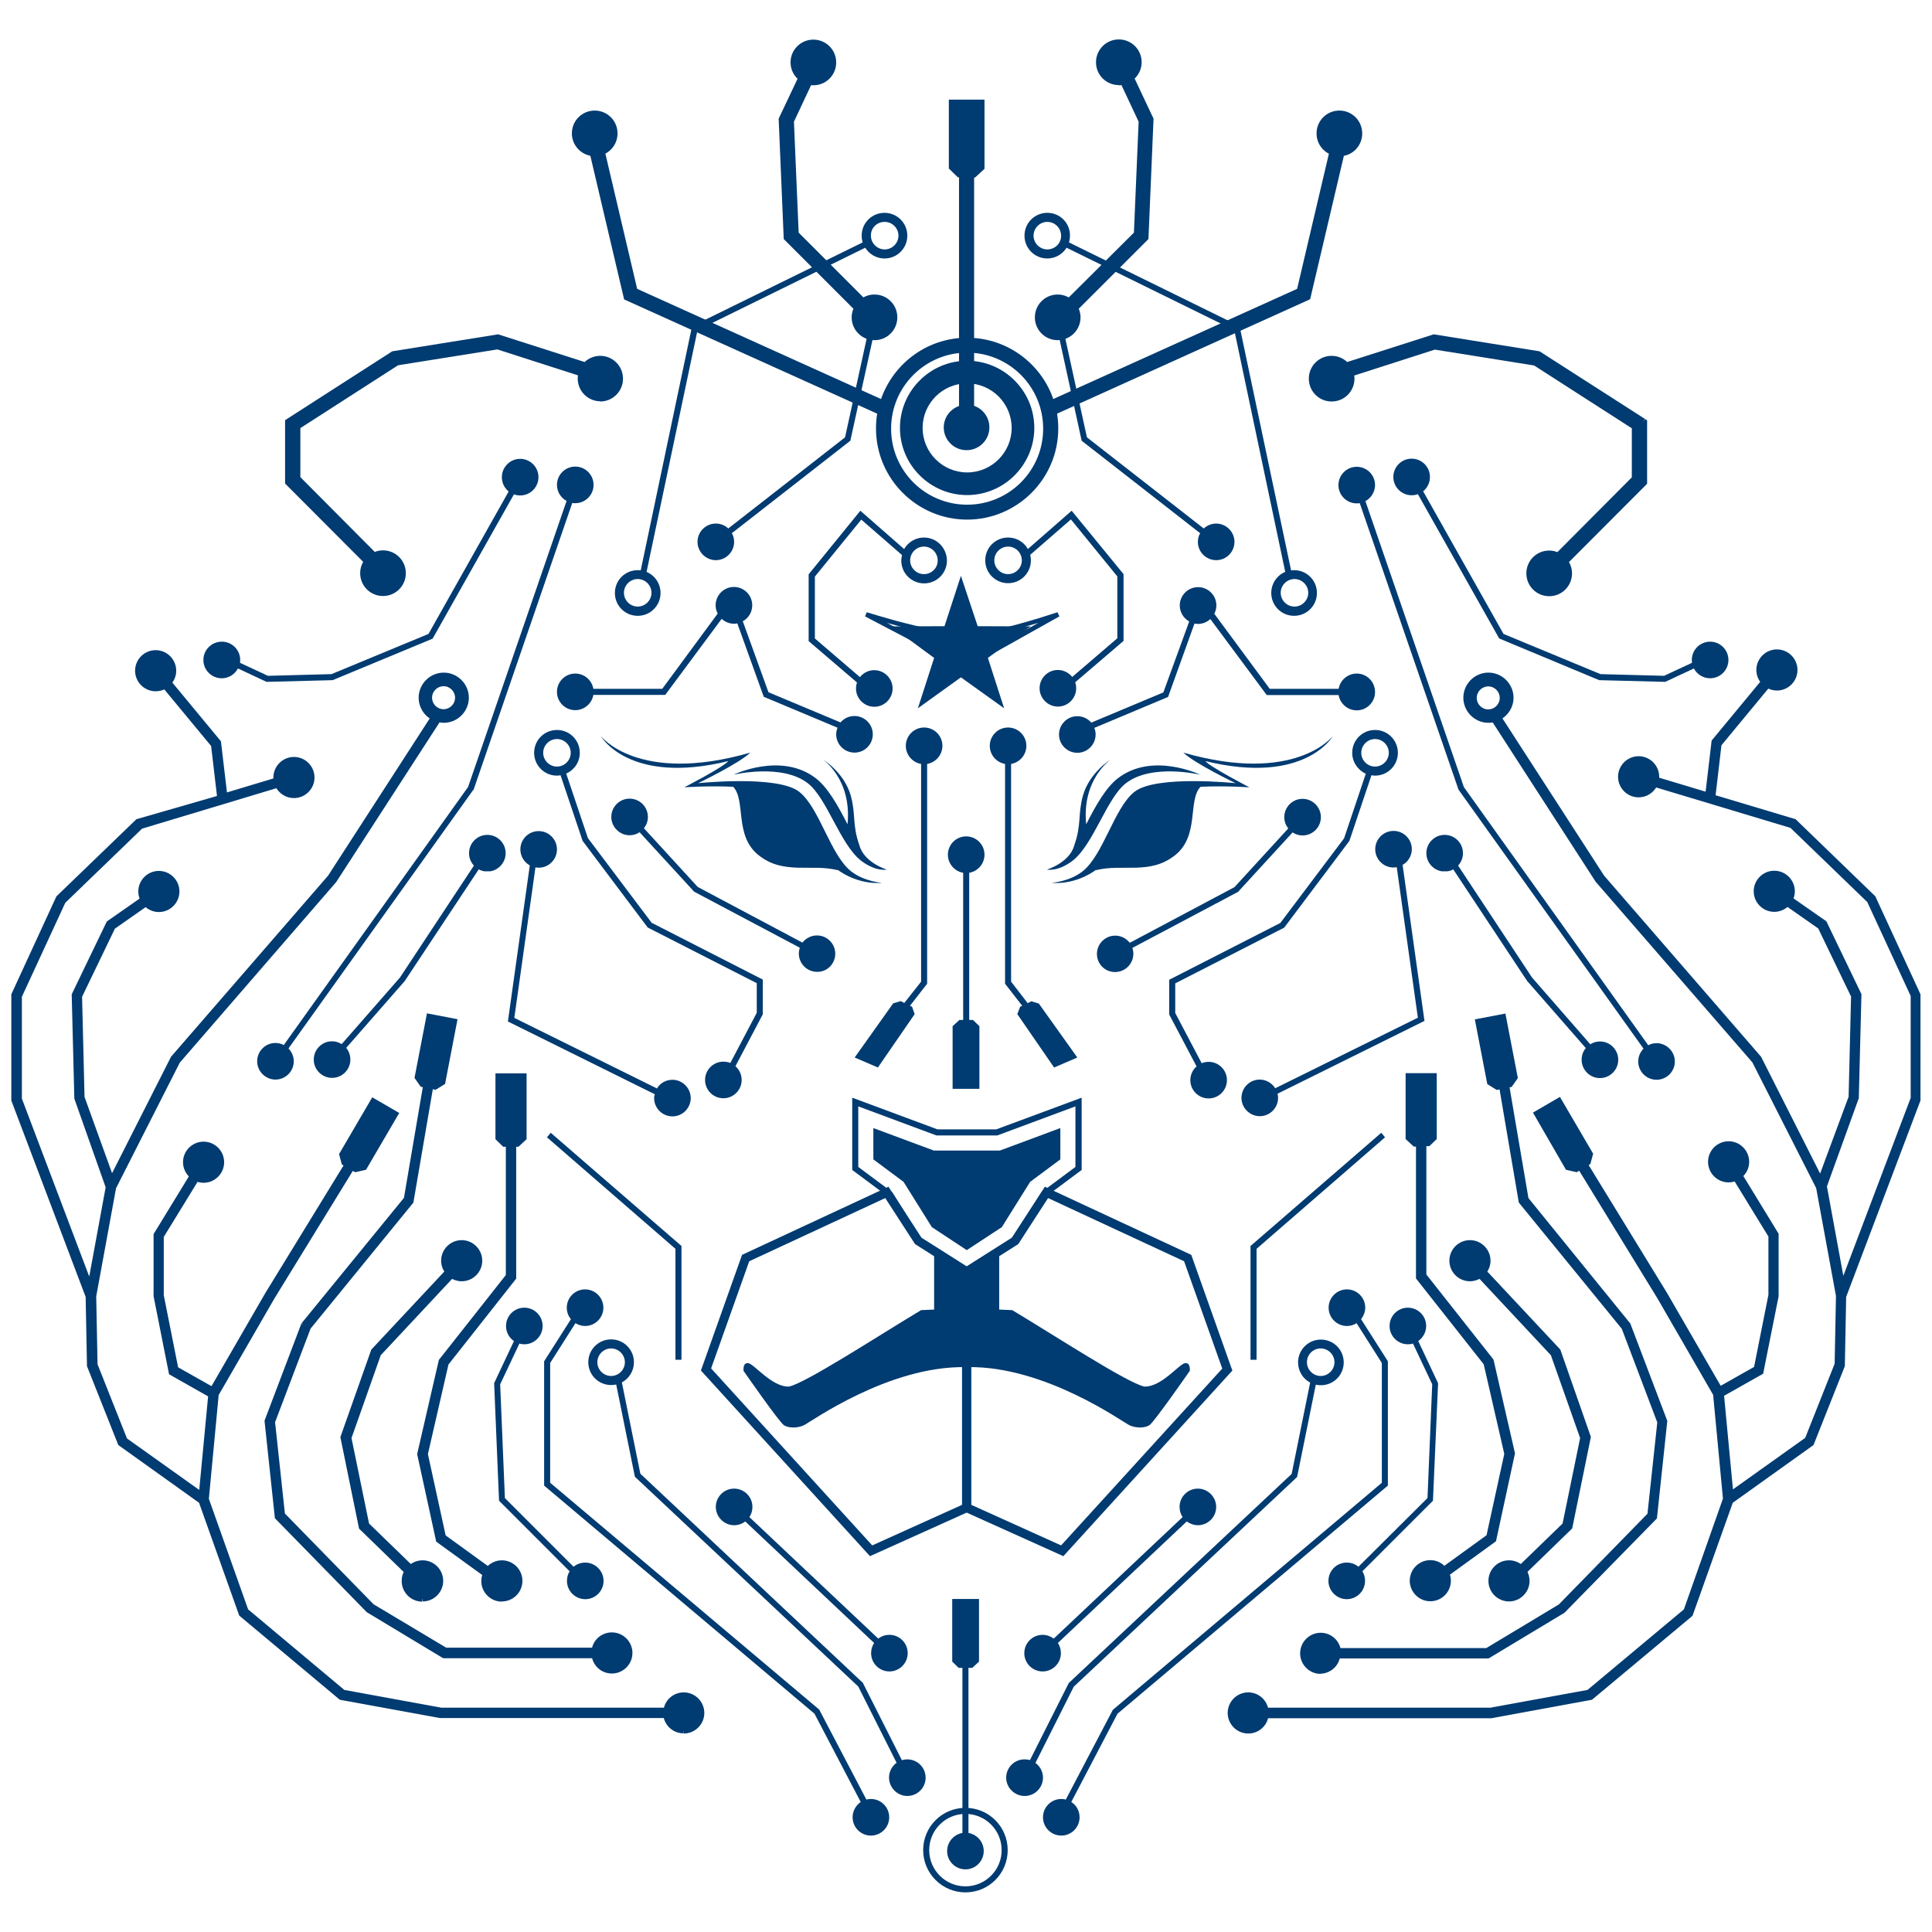 <?xml version="1.0" encoding="utf-8"?>
<!-- Generator: Adobe Illustrator 23.1.0, SVG Export Plug-In . SVG Version: 6.00 Build 0)  -->
<svg version="1.1" id="Layer_1" xmlns="http://www.w3.org/2000/svg" xmlns:xlink="http://www.w3.org/1999/xlink" x="0px" y="0px"
	 viewBox="0 0 1024 1024" style="enable-background:new 0 0 1024 1024;" xml:space="preserve">
<style type="text/css">
	.st0{fill:#003B71;}
</style>
<g id="XMLID_2202_">
</g>
<g id="XMLID_2203_">
	<polygon id="XMLID_2546_" class="st0" points="509.3,305.2 518.2,331.9 546.3,332 523.6,348.7 532.2,375.4 509.3,359 486.5,375.4 
		495.1,348.7 472.4,332 500.6,331.9 	"/>
	<path id="XMLID_2535_" class="st0" d="M479.3,531.6l-1.9-1l-4,1.2L453,560.5l12.3,5.3l19.5-28.3l-1.4-3.9l-1.1-0.5l9.1-11.7V404.9
		c4.6-0.8,8.1-4.8,8.1-9.6c0-5.4-4.4-9.7-9.7-9.7c-5.4,0-9.7,4.4-9.7,9.7c0,4.8,3.5,8.8,8.1,9.6v115.4L479.3,531.6z"/>
	<path id="XMLID_2534_" class="st0" d="M251,418.6l52.3-152c0.5,0.1,1.1,0.1,1.6,0.1c5.4,0,9.7-4.4,9.7-9.7c0-5.4-4.4-9.7-9.7-9.7
		c-5.4,0-9.7,4.4-9.7,9.7c0,3.7,2.1,6.9,5.1,8.5l-52.2,151.6l-97.7,136.8c-1.3-0.7-2.8-1.1-4.4-1.1c-5.4,0-9.7,4.4-9.7,9.7
		s4.4,9.7,9.7,9.7c5.4,0,9.7-4.4,9.7-9.7c0-2.6-1.1-5-2.8-6.8l97.9-137L251,418.6z"/>
	<path id="XMLID_2533_" class="st0" d="M258.3,453.9l-2.7-1.8l-43.6,66l-30.9,35.3c-1.5-0.9-3.2-1.5-5.1-1.5c-5.4,0-9.7,4.4-9.7,9.7
		c0,5.4,4.4,9.7,9.7,9.7c5.4,0,9.7-4.4,9.7-9.7c0-2.3-0.8-4.5-2.2-6.2l31-35.4L258.3,453.9z"/>
	<path id="XMLID_2532_" class="st0" d="M160.8,702l-19.4,51.2l5.4,51l48.3,49.4l40.1,24.2h79.5c0.8,4.6,4.8,8.1,9.6,8.1
		c5.4,0,9.7-4.4,9.7-9.7c0-5.4-4.4-9.7-9.7-9.7c-4.8,0-8.8,3.5-9.6,8.1h-78.7l-38.9-23.4l-47.4-48.5l-5.2-49.1l18.9-50l54.4-66.7
		l10.4-61l2.2,0.4l4.2-2.6l6.3-32.6l-13.9-2.7l-6.3,32.6l2.7,3.9l1.7,0.3L215,635.6l-54.1,66.2L160.8,702z"/>
	<path id="XMLID_2531_" class="st0" d="M160.8,702l-1.1-0.4L140.2,753l5.5,51.7l48.7,49.8l40.5,24.4h79.9v-1.2l-1.2,0.2
		c0.9,5.2,5.3,9.1,10.7,9.1c6,0,10.9-4.9,10.9-10.9c0-6-4.9-10.9-10.9-10.9c-5.4,0-9.9,3.9-10.7,9.1l1.2,0.2v-1.2h-78.3L198,850.3
		l-47-48.1l-5.2-48.4l18.8-49.6l54.5-66.8l10.3-60.1l1,0.2l0.5,0.1l5-3.1l6.6-34.3l-16.2-3.1l-6.6,34.2l3.3,4.7l1.1,0.2l-10,58.7
		l-53.9,66l-0.2,0.2l-0.1,0.1l-0.1,0.2L160.8,702l0.9,0.7l0.2-0.2l54.3-66.5l10.5-61.6l-2.4-0.5l-2.1-3.1l6-30.9l11.6,2.2l-6,30.9
		l-3.3,2.1l-1.7-0.3l-1.2-0.2l-10.6,61.8L162.5,703l-19.1,50.4l5.3,49.8l47.8,48.9l39.3,23.6h80l0.2-1c0.7-4,4.2-7.1,8.4-7.1
		c4.7,0,8.5,3.8,8.5,8.5c0,4.7-3.8,8.5-8.5,8.5c-4.2,0-7.7-3.1-8.4-7.1l-0.2-1h-80.2l-39.7-23.9l-47.9-49l-5.4-50.3l19.3-50.9
		L160.8,702l0.9,0.7L160.8,702z"/>
	<polygon id="XMLID_2530_" class="st0" points="361.2,720.7 361.2,660.4 291.9,600.4 289.9,602.8 358,661.9 358,720.7 	"/>
	<path id="XMLID_2526_" class="st0" d="M339.6,302.3c-0.5-0.1-1.1-0.1-1.6-0.1c-6.7,0-12.1,5.4-12.1,12.1c0,6.7,5.4,12.1,12.1,12.1
		c6.7,0,12.1-5.4,12.1-12.1c0-5-3-9.3-7.4-11.2l27-128.1l88.9-43.7c2.1,3.4,5.9,5.7,10.2,5.7c6.7,0,12.1-5.4,12.1-12.1
		c0-6.7-5.4-12.1-12.1-12.1c-6.7,0-12.1,5.4-12.1,12.1c0,1.2,0.2,2.4,0.5,3.6l-90.4,44.4L339.6,302.3z M345.3,314.2
		c0,4-3.3,7.3-7.3,7.3c-4,0-7.3-3.3-7.3-7.3c0-4,3.3-7.3,7.3-7.3C342,306.9,345.3,310.2,345.3,314.2z M468.9,117.6
		c4,0,7.3,3.3,7.3,7.3c0,4-3.3,7.3-7.3,7.3c-4,0-7.3-3.3-7.3-7.3C461.5,120.8,464.8,117.6,468.9,117.6z"/>
	<path id="XMLID_2525_" class="st0" d="M462.9,178.1l0.5,0c5.4,0,9.7-4.4,9.7-9.7c0-5.4-4.4-9.7-9.7-9.7c-5.4,0-9.7,4.4-9.7,9.7
		c0,4.1,2.5,7.6,6.1,9l-11.9,54.4l-61.9,48.3c-1.7-1.6-4-2.6-6.6-2.6c-5.4,0-9.7,4.4-9.7,9.7s4.4,9.7,9.7,9.7c5.4,0,9.7-4.4,9.7-9.7
		c0-1.7-0.4-3.3-1.2-4.6l62.8-49L462.9,178.1z"/>
	<path id="XMLID_2524_" class="st0" d="M521.8,453c0-5.4-4.4-9.7-9.7-9.7c-5.4,0-9.7,4.4-9.7,9.7c0,4.8,3.5,8.8,8.1,9.6v78h-2
		l-3.6,3.3v33.2h14.2v-33.2l-3.4-3.3h-2v-78C518.3,461.8,521.8,457.8,521.8,453z"/>
	<path id="XMLID_2521_" class="st0" d="M489.7,284.9c-4.5,0-8.4,2.5-10.5,6.1L456,270.7l-27.4,33.7v35.4l25.6,21.9
		c-0.3,1-0.5,2.1-0.5,3.2c0,5.4,4.4,9.7,9.7,9.7c5.4,0,9.7-4.4,9.7-9.7s-4.4-9.7-9.7-9.7c-3.1,0-5.8,1.4-7.6,3.7l-23.9-20.5v-32.8
		l24.6-30.2l21.6,18.8c-0.2,0.9-0.4,1.9-0.4,2.9c0,6.7,5.4,12.1,12.1,12.1c6.7,0,12.1-5.4,12.1-12.1
		C501.8,290.3,496.4,284.9,489.7,284.9z M489.7,304.3c-4,0-7.3-3.3-7.3-7.3c0-4,3.3-7.3,7.3-7.3c4,0,7.3,3.3,7.3,7.3
		C497.1,301,493.8,304.3,489.7,304.3z"/>
	<path id="XMLID_2520_" class="st0" d="M304.9,357c-5.4,0-9.7,4.4-9.7,9.7c0,5.4,4.4,9.7,9.7,9.7c4.8,0,8.8-3.5,9.6-8.1h38.1
		l29.9-40.3c1.7,1.6,4.1,2.6,6.6,2.6c0.6,0,1.2-0.1,1.7-0.2l14,38.9l39.1,16.4c-0.4,1.1-0.7,2.3-0.7,3.5c0,5.4,4.4,9.7,9.7,9.7
		c5.4,0,9.7-4.4,9.7-9.7c0-5.4-4.4-9.7-9.7-9.7c-3,0-5.6,1.3-7.4,3.4l-38.2-16l-13.6-37.6c3-1.7,5-4.8,5-8.5c0-5.4-4.4-9.7-9.7-9.7
		c-5.4,0-9.7,4.4-9.7,9.7c0,1.6,0.4,3.1,1.1,4.4L351,365.1h-36.5C313.7,360.5,309.7,357,304.9,357z"/>
	<path id="XMLID_2517_" class="st0" d="M307.3,399c0-6.7-5.4-12.1-12.1-12.1c-6.7,0-12.1,5.4-12.1,12.1c0,6.7,5.4,12.1,12.1,12.1
		c0.6,0,1.3-0.1,1.9-0.2l11.7,34.8l34.5,45.9l57.8,29.5v15.7l-14,26.6c-1.2-0.5-2.4-0.7-3.7-0.7c-5.4,0-9.7,4.4-9.7,9.7
		c0,5.4,4.4,9.7,9.7,9.7c5.4,0,9.7-4.4,9.7-9.7c0-2.9-1.3-5.5-3.3-7.3l14.5-27.5v-18.4l-58.9-30.1l-33.8-44.9L300.1,410
		C304.4,408.1,307.3,403.9,307.3,399z M295.2,406.3c-4,0-7.3-3.3-7.3-7.3c0-4,3.3-7.3,7.3-7.3c4,0,7.3,3.3,7.3,7.3
		C302.5,403,299.2,406.3,295.2,406.3z"/>
	<path id="XMLID_2516_" class="st0" d="M346.7,582c0,5.4,4.4,9.7,9.7,9.7c5.4,0,9.7-4.4,9.7-9.7s-4.4-9.7-9.7-9.7
		c-3.5,0-6.5,1.8-8.2,4.6l-75.6-37.4l11.2-79.8c0.5,0.1,1.1,0.2,1.7,0.2c5.4,0,9.7-4.4,9.7-9.7c0-5.4-4.4-9.7-9.7-9.7
		c-5.4,0-9.7,4.4-9.7,9.7c0,3.6,2,6.8,5,8.5l-11.6,82.7l77.9,38.6C346.8,580.6,346.7,581.3,346.7,582z"/>
	<path id="XMLID_2515_" class="st0" d="M318.1,210.4c5.4,0,9.7-4.4,9.7-9.7c0-5.4-4.4-9.7-9.7-9.7c-3.1,0-5.8,1.4-7.6,3.6l-46.6-15
		l-55,8.8L153.5,224v31.4l42.1,42.2c-1.4,1.7-2.3,3.9-2.3,6.3c0,5.4,4.4,9.7,9.7,9.7c5.4,0,9.7-4.4,9.7-9.7c0-5.4-4.4-9.7-9.7-9.7
		c-1.8,0-3.5,0.5-4.9,1.4L156.7,254v-28.3l53.3-34.2l53.6-8.6l45.3,14.5c-0.4,1-0.6,2.1-0.6,3.3
		C308.4,206.1,312.7,210.4,318.1,210.4z"/>
	<path id="XMLID_2514_" class="st0" d="M318.1,210.4v2.4c6.7,0,12.1-5.4,12.1-12.1c0-6.7-5.4-12.1-12.1-12.1c-3.8,0-7.2,1.8-9.4,4.5
		l1.8,1.5l0.7-2.3l-47.2-15.1l-56.1,9l-56.8,36.5v33.6l42.8,42.9l1.7-1.7l-1.8-1.5c-1.8,2.1-2.9,4.8-2.9,7.8
		c0,6.7,5.4,12.1,12.1,12.1c6.7,0,12.1-5.4,12.1-12.1c0-6.7-5.4-12.1-12.1-12.1c-2.2,0-4.3,0.6-6.1,1.7l1.2,2l1.7-1.7l-40.6-40.8
		v-26l51.8-33.3l52.6-8.4l44.8,14.4l0.7-2.3l-2.2-0.8c-0.4,1.3-0.7,2.6-0.7,4.1c0,6.7,5.4,12.1,12.1,12.1V210.4v-2.4
		c-4.1,0-7.4-3.3-7.4-7.4c0-0.9,0.2-1.7,0.4-2.5l0.8-2.3l-48.2-15.5l-54.7,8.8l-54.8,35.2V255l43.3,43.5l1.6-0.9
		c1.1-0.7,2.4-1,3.7-1c4.1,0,7.4,3.3,7.4,7.4c0,4.1-3.3,7.3-7.4,7.4c-4.1,0-7.4-3.3-7.4-7.4c0-1.8,0.7-3.5,1.8-4.8l1.4-1.7
		l-42.9-43.1v-29.1l53.8-34.6l54-8.7l47.6,15.3l1-1.3c1.4-1.7,3.4-2.7,5.7-2.7c4.1,0,7.4,3.3,7.4,7.4c0,4.1-3.3,7.3-7.4,7.4V210.4z"
		/>
	<path id="XMLID_2513_" class="st0" d="M107.8,349.8c0,5.4,4.4,9.7,9.7,9.7c3.7,0,7-2.1,8.6-5.2l15.2,7.1l35-0.9l53-22l43.1-76.5
		c1,0.4,2.1,0.6,3.3,0.6c5.4,0,9.7-4.4,9.7-9.7c0-5.4-4.4-9.7-9.7-9.7c-5.4,0-9.7,4.4-9.7,9.7c0,3.1,1.4,5.8,3.6,7.6L227.1,336
		l-51.4,21.3l-33.7,0.9l-14.8-6.9c0.1-0.5,0.1-1,0.1-1.5c0-5.4-4.4-9.7-9.7-9.7C112.2,340.1,107.8,344.4,107.8,349.8z"/>
	<path id="XMLID_2512_" class="st0" d="M224,847.6c5.4,0,9.7-4.4,9.7-9.7s-4.4-9.7-9.7-9.7c-2.4,0-4.6,0.9-6.3,2.3L194.5,808
		l-9.4-46l15.7-44.4l38.6-41.3c1.5,1,3.4,1.6,5.4,1.6c5.4,0,9.7-4.4,9.7-9.7c0-5.4-4.4-9.7-9.7-9.7c-5.4,0-9.7,4.4-9.7,9.7
		c0,2.2,0.8,4.3,2,5.9l-39.1,41.8l-16.2,45.9l9.8,47.8l24,23.3c-0.9,1.5-1.4,3.1-1.4,5C214.2,843.3,218.6,847.6,224,847.6z"/>
	<path id="XMLID_2511_" class="st0" d="M224,847.6v1.2c6,0,10.9-4.9,10.9-10.9c0-6-4.9-10.9-10.9-10.9c-2.7,0-5.2,1-7.1,2.6l0.8,0.9
		l0.8-0.8l-22.9-22.2l-9.3-45.3l15.5-43.9l38.5-41.2l-0.9-0.8l-0.7,1c1.7,1.1,3.8,1.8,6,1.8c6,0,10.9-4.9,10.9-10.9
		c0-6-4.9-10.9-10.9-10.9c-6,0-10.9,4.9-10.9,10.9c0,2.5,0.9,4.8,2.3,6.6l0.9-0.7l-0.9-0.8l-39.3,42l-16.4,46.4l9.9,48.5l24.3,23.6
		l0.8-0.8l-1-0.6c-1,1.6-1.5,3.5-1.5,5.6c0,6,4.9,10.9,10.9,10.9V847.6v-1.2c-4.7,0-8.5-3.8-8.5-8.5c0-1.6,0.4-3.1,1.2-4.4l0.5-0.8
		L192.7,809l-9.6-47.1l16-45.3l39.6-42.4l-0.6-0.8c-1.1-1.4-1.8-3.2-1.8-5.2c0-4.7,3.8-8.5,8.5-8.5c4.7,0,8.5,3.8,8.5,8.5
		c0,4.7-3.8,8.5-8.5,8.5c-1.7,0-3.4-0.5-4.7-1.4l-0.8-0.6L199.8,717L183.9,762l9.5,46.6l24.2,23.5l0.8-0.7c1.5-1.3,3.4-2,5.5-2
		c4.7,0,8.5,3.8,8.5,8.5c0,4.7-3.8,8.5-8.5,8.5V847.6z"/>
	<path id="XMLID_2510_" class="st0" d="M266,847.6c5.4,0,9.7-4.4,9.7-9.7s-4.4-9.7-9.7-9.7c-2.9,0-5.6,1.3-7.4,3.4l-23.6-17
		l-9.5-43.8l11-48l35.8-45.4v-70.7h1.9l3.6-3.3v-33.2h-14.2v33.2l3.4,3.3h2.1v69.6l-35.6,45.1l-11.3,49.4l9.9,45.7l24.8,17.9
		c-0.4,1.1-0.7,2.3-0.7,3.6C256.3,843.3,260.7,847.6,266,847.6z"/>
	<path id="XMLID_2509_" class="st0" d="M266,847.6v1.2c6,0,10.9-4.9,10.9-10.9c0-6-4.9-10.9-10.9-10.9c-3.3,0-6.3,1.5-8.2,3.8
		l0.9,0.8l0.7-1l-23.2-16.8l-9.4-43.1l10.9-47.5l35.9-45.5v-69.9h0.7h0.5l4.3-4v-34.9h-16.5v34.9l4.1,4h1.4v68l-35.5,45l-11.5,49.9
		l10.1,46.4l25.1,18.2l0.7-1l-1.1-0.4c-0.5,1.2-0.8,2.6-0.8,4.1c0,6,4.9,10.9,10.9,10.9V847.6v-1.2c-4.7,0-8.5-3.8-8.5-8.5
		c0-1.1,0.2-2.2,0.6-3.2l0.3-0.9l-25.1-18.2l-9.8-45l11.2-48.9l35.7-45.2v-71.2h-2.8l-2.7-2.6v-31.5h11.8l0,31.5l-2.9,2.7h-1.4h-1.2
		v71.5l-35.7,45.3l-11.1,48.6l9.7,44.5l24.8,17.9l0.7-0.8c1.6-1.8,3.9-3,6.5-3c4.7,0,8.5,3.8,8.5,8.5c0,4.7-3.8,8.5-8.5,8.5V847.6z"
		/>
	<path id="XMLID_2508_" class="st0" d="M277.9,712.5c5.4,0,9.7-4.4,9.7-9.7c0-5.4-4.4-9.7-9.7-9.7c-5.4,0-9.7,4.4-9.7,9.7
		c0,3.3,1.6,6.2,4.2,8l-10.5,22.3l2.6,62.3l37.4,37.4c-0.9,1.5-1.4,3.2-1.4,5.1c0,5.4,4.4,9.7,9.7,9.7c5.4,0,9.7-4.4,9.7-9.7
		s-4.4-9.7-9.7-9.7c-2.3,0-4.5,0.8-6.2,2.2L267.6,794l-2.5-60.3l10.2-21.6C276.1,712.4,277,712.5,277.9,712.5z"/>
	<path id="XMLID_2505_" class="st0" d="M362.4,917.6c5.4,0,9.7-4.4,9.7-9.7c0-5.4-4.4-9.7-9.7-9.7c-4.8,0-8.8,3.5-9.6,8.1h-119
		l-51.8-9.5l-51.5-43.1l-21-59.2l5.3-55.5l29.6-51.3l42.2-68.7l1.9,1.1l4.8-1l16.7-28.7l-12.2-7.1L181,611.9l1.3,4.6l1.5,0.9
		L141.6,686l-29,50.3l-19.2-10.8l-7.7-38.8v-31.3l18.6-30.3c1.1,0.5,2.4,0.7,3.6,0.7c5.4,0,9.7-4.4,9.7-9.7s-4.4-9.7-9.7-9.7
		c-5.4,0-9.7,4.4-9.7,9.7c0,2.9,1.3,5.6,3.4,7.3l-19,31.1v32.4l8.1,40.7l20.9,11.8l-5,52.4L66.3,763l-15.8-39.8L49.8,687l10.6-57.5
		l33.9-66.9l83-95.7l55.1-85.2c0.9,0.2,1.8,0.3,2.8,0.3c6.7,0,12.1-5.4,12.1-12.1c0-6.7-5.4-12.1-12.1-12.1
		c-6.7,0-12.1,5.4-12.1,12.1c0,4.6,2.5,8.5,6.3,10.6l-54.6,84.4l-83,95.8l-0.1,0.1l-32.5,64.1l-15.6-43.1l-1.4-53.5l17.7-36.6
		l17.3-12.1c1.8,1.8,4.2,2.9,6.9,2.9c5.4,0,9.7-4.4,9.7-9.7c0-5.4-4.4-9.7-9.7-9.7c-5.4,0-9.7,4.4-9.7,9.7c0,1.5,0.3,2.9,1,4.2
		l-18,12.5L39,527.5l1.4,54.8l16.9,46.8l-9.6,51.8l-37.3-98.5v-54.5l23.2-50.3l41-39.6l72.4-21.7c1.6,3.2,4.9,5.4,8.7,5.4
		c5.4,0,9.7-4.4,9.7-9.7c0-5.4-4.4-9.7-9.7-9.7c-5.4,0-9.7,4.4-9.7,9.7c0,0.4,0,0.8,0.1,1.2l-27,8.1l-3.3-28.2l-26.2-31.7
		c1.5-1.7,2.4-3.9,2.4-6.4c0-5.4-4.4-9.7-9.7-9.7c-5.4,0-9.7,4.4-9.7,9.7c0,5.4,4.4,9.7,9.7,9.7c1.8,0,3.4-0.5,4.9-1.3l25.6,31
		l3.3,27.8l-42.7,12.8l-0.4,0.1l-42,40.6L7.2,527.2V583l39.4,104.1l0.7,36.7l16.4,41.3l42.8,30.6l21.3,59.9l52.9,44.2l52.7,9.7
		l0.1,0h119.3C353.6,914.1,357.6,917.6,362.4,917.6z M235.1,362.5c4,0,7.3,3.3,7.3,7.3c0,4-3.3,7.3-7.3,7.3c-4,0-7.3-3.3-7.3-7.3
		C227.8,365.8,231.1,362.5,235.1,362.5z"/>
	<path id="XMLID_2495_" class="st0" d="M362.4,917.6v1.2c6,0,10.9-4.9,10.9-10.9c0-6-4.9-10.9-10.9-10.9c-5.4,0-9.9,3.9-10.7,9.1
		l1.2,0.2v-1.2H233.9l-51.4-9.4L131.5,853l-20.8-58.6l5.2-55l29.5-51.1l41.6-67.7l0.9,0.5l0.4,0.2l5.7-1.3l17.6-30.1l-14.3-8.3
		l-17.6,30.1l1.5,5.5l0.9,0.5l-41.5,67.7l-28.5,49.3l-17.7-10l-7.6-38.2v-30.9l18.4-30l-1-0.6l-0.4,1.1c1.3,0.5,2.6,0.8,4.1,0.8
		c6,0,10.9-4.9,10.9-10.9c0-6-4.9-10.9-10.9-10.9c-6,0-10.9,4.9-10.9,10.9c0,3.3,1.5,6.2,3.8,8.2l0.8-0.9l-1-0.6l-19.2,31.4v32.9
		l8.2,41.4l20.7,11.7l-4.7,49.6l-38.3-27.3l-15.6-39.3L51,687.1l10.5-57.3l33.8-66.6l82.9-95.7l55.2-85.3l-1-0.6l-0.3,1.1
		c1,0.2,2,0.4,3.1,0.4c7.3,0,13.3-6,13.3-13.3c0-7.3-6-13.3-13.3-13.3c-7.3,0-13.3,6-13.3,13.3c0,5,2.8,9.4,6.9,11.6l0.6-1l-1-0.6
		l-54.5,84.3l-83,95.7l-0.1,0.1l-0.1,0.1l-31.3,61.8l-14.6-40.4l-1.3-53.1l17.4-36.1l17-11.9l-0.7-1l-0.8,0.8c2,2,4.7,3.3,7.8,3.3
		c6,0,10.9-4.9,10.9-10.9c0-6-4.9-10.9-10.9-10.9c-6,0-10.9,4.9-10.9,10.9c0,1.7,0.4,3.3,1.1,4.7l1.1-0.5l-0.7-1l-18.2,12.7
		l-18.6,38.6l1.4,55.3L56,629.3l-8.7,47.3l-35.7-94.3l0-54l23-49.8l40.7-39.3l72.1-21.7l-0.3-1.1l-1.1,0.5c1.8,3.6,5.5,6.1,9.8,6.1
		c6,0,10.9-4.9,10.9-10.9c0-6-4.9-10.9-10.9-10.9c-6,0-10.9,4.9-10.9,10.9c0,0.5,0,0.9,0.1,1.4l1.2-0.1l-0.3-1.1l-25.6,7.7
		l-3.2-27.1l-26.4-31.9l-0.9,0.8l0.9,0.8c1.7-1.9,2.7-4.4,2.7-7.1c0-6-4.9-10.9-10.9-10.9c-6,0-10.9,4.9-10.9,10.9
		c0,6,4.9,10.9,10.9,10.9c2,0,3.9-0.5,5.5-1.5l-0.6-1l-0.9,0.8l25.4,30.7l3.1,26.5L73,434l-0.4,0.1l-0.3,0.1l-42.4,40.9L6,527v56.3
		l39.4,104.1l0.7,36.7l16.6,41.8l42.8,30.6l21.3,59.8l53.3,44.6l53.1,9.7h0l0.1,0l0.1,0h119.4v-1.2l-1.2,0.2
		c0.9,5.2,5.3,9.1,10.7,9.1V917.6v-1.2c-4.2,0-7.7-3.1-8.4-7.1l-0.2-1H233.6l0,0h0l-52.4-9.6l-52.4-43.8l-21.3-59.9l-42.9-30.6
		l-16.2-40.7l-0.7-36.7L8.4,582.8l0-55.3l23.5-51l41.7-40.2l0.1,0l43.6-13.1l-3.4-29.1l-26.5-32l-0.9,0.5c-1.3,0.7-2.7,1.2-4.3,1.2
		c-4.7,0-8.5-3.8-8.5-8.5c0-4.7,3.8-8.5,8.5-8.5c4.7,0,8.5,3.8,8.5,8.5c0,2.1-0.8,4.1-2.1,5.6l-0.7,0.8l26.6,32.2l3.4,29.2l29.3-8.8
		l-0.1-1c0-0.4-0.1-0.7-0.1-1.1c0-4.7,3.8-8.5,8.5-8.5c4.7,0,8.5,3.8,8.5,8.5c0,4.7-3.8,8.5-8.5,8.5c-3.4,0-6.3-1.9-7.7-4.8
		l-0.4-0.9L74,437l-41.4,40L9.2,527.7v55l38.9,102.6l10.4-56.2l-16.9-46.9l-1.4-54.4l18.1-37.5l18.5-12.9l-0.4-0.9
		c-0.5-1.1-0.8-2.4-0.8-3.7c0-4.7,3.8-8.5,8.5-8.5c4.7,0,8.5,3.8,8.5,8.5c0,4.7-3.8,8.5-8.5,8.5c-2.4,0-4.5-1-6.1-2.6l-0.7-0.7
		l-18.3,12.8L41,527.9l1.4,54l16.6,45.9l33.7-66.4l0,0l83.1-95.8L231,380l-1.1-0.6c-3.4-1.9-5.7-5.5-5.7-9.6c0-3,1.2-5.7,3.2-7.7
		c2-2,4.7-3.2,7.7-3.2c3,0,5.7,1.2,7.7,3.2c2,2,3.2,4.7,3.2,7.7c0,3-1.2,5.7-3.2,7.7c-2,2-4.7,3.2-7.7,3.2c-0.9,0-1.7-0.1-2.5-0.3
		l-0.8-0.2l-55.5,85.8l-83,95.8l-34,67.1l-10.6,57.8l0.7,36.6l16,40.4l42.2,30.1l5.2-55.2l-21.1-11.9l-8-40.1v-32l19.4-31.7
		l-0.8-0.7c-1.8-1.6-2.9-3.9-2.9-6.4c0-4.7,3.8-8.5,8.5-8.5c4.7,0,8.5,3.8,8.5,8.5c0,4.7-3.8,8.5-8.5,8.5c-1.1,0-2.2-0.2-3.2-0.6
		l-0.9-0.4L84.5,655v31.8l7.9,39.5l20.7,11.7l29.6-51.3l42.8-69.7l-2.2-1.3l-1-3.6l15.9-27.2l10.2,6L192.5,618l-3.8,0.8l-1.5-0.9
		l-1-0.6l-42.8,69.7l-29.8,51.6l-5.3,56l21.2,59.7l52,43.5l52.2,9.6h120.1l0.2-1c0.7-4,4.2-7.1,8.4-7.1c4.7,0,8.5,3.8,8.5,8.5
		c0,4.7-3.8,8.5-8.5,8.5V917.6z M235.1,362.5v1.2c3.4,0,6.1,2.8,6.1,6.1c0,3.4-2.8,6.1-6.1,6.1c-3.4,0-6.1-2.8-6.1-6.1
		c0-3.4,2.8-6.1,6.1-6.1V362.5v-1.2c-4.7,0-8.5,3.8-8.5,8.5c0,4.7,3.8,8.5,8.5,8.5c4.7,0,8.5-3.8,8.5-8.5c0-4.7-3.8-8.5-8.5-8.5
		V362.5z"/>
	<path id="XMLID_2494_" class="st0" d="M451.9,963.2c0,5.4,4.4,9.7,9.7,9.7c5.4,0,9.7-4.4,9.7-9.7c0-5.4-4.4-9.7-9.7-9.7
		c-0.8,0-1.7,0.1-2.4,0.3l-24.8-47.3l-0.1-0.3L291.6,785.9v-63.5l13.4-21.1c1.5,0.9,3.2,1.5,5.1,1.5c5.4,0,9.7-4.4,9.7-9.7
		c0-5.4-4.4-9.7-9.7-9.7c-5.4,0-9.7,4.4-9.7,9.7c0,2.3,0.8,4.4,2.2,6.1l-14.2,22.3v65.9l143.3,120.9l24.5,46.8
		C453.6,956.9,451.9,959.9,451.9,963.2z"/>
	<path id="XMLID_2491_" class="st0" d="M480.9,951.9c5.4,0,9.7-4.4,9.7-9.7c0-5.4-4.4-9.7-9.7-9.7c-1,0-2,0.2-2.9,0.4l-20.5-40.6
		l-0.1-0.3L339.4,781.1l-9.8-48.4c3.8-2,6.4-6.1,6.4-10.7c0-6.7-5.4-12.1-12.1-12.1c-6.7,0-12.1,5.4-12.1,12.1
		c0,6.7,5.4,12.1,12.1,12.1c0.9,0,1.8-0.1,2.7-0.3l9.9,48.9l118.4,111.2l20.3,40.4c-2.4,1.8-4,4.6-4,7.8
		C471.2,947.5,475.6,951.9,480.9,951.9z M316.6,722c0-4,3.3-7.3,7.3-7.3c4,0,7.3,3.3,7.3,7.3c0,4-3.3,7.3-7.3,7.3
		C319.9,729.3,316.6,726,316.6,722z"/>
	<path id="XMLID_2490_" class="st0" d="M389.1,789c-5.4,0-9.7,4.4-9.7,9.7s4.4,9.7,9.7,9.7c2.2,0,4.2-0.7,5.9-2l68.3,64.4
		c-1,1.5-1.6,3.4-1.6,5.4c0,5.4,4.4,9.7,9.7,9.7c5.4,0,9.7-4.4,9.7-9.7c0-5.4-4.4-9.7-9.7-9.7c-2.2,0-4.2,0.7-5.9,2l-68.3-64.4
		c1-1.5,1.6-3.4,1.6-5.4C398.8,793.3,394.4,789,389.1,789z"/>
	<path id="XMLID_2487_" class="st0" d="M511.7,958.2c-12.4,0-22.4,10-22.4,22.4c0,12.4,10.1,22.4,22.4,22.4
		c12.4,0,22.4-10,22.4-22.4C534.1,968.2,524.1,958.2,511.7,958.2z M511.7,999.8c-10.6,0-19.2-8.6-19.2-19.2
		c0-10.6,8.6-19.2,19.2-19.2c10.6,0,19.2,8.6,19.2,19.2C530.9,991.2,522.3,999.8,511.7,999.8z"/>
	<path id="XMLID_2486_" class="st0" d="M735,787.9l0.6-0.5v-65.9l-14.2-22.3c1.3-1.7,2.2-3.8,2.2-6.1c0-5.4-4.4-9.7-9.7-9.7
		c-5.4,0-9.7,4.4-9.7,9.7c0,5.4,4.4,9.7,9.7,9.7c1.9,0,3.6-0.5,5.1-1.5l13.4,21.1v63.5L590,906.1l-0.2,0.2l-24.9,47.5
		c-0.8-0.2-1.6-0.3-2.4-0.3c-5.4,0-9.7,4.4-9.7,9.7c0,5.4,4.4,9.7,9.7,9.7c5.4,0,9.7-4.4,9.7-9.7c0-3.4-1.7-6.4-4.4-8.1l24.5-46.8
		L735,787.9z"/>
	<path id="XMLID_2485_" class="st0" d="M762.2,733.5l0-0.4l-10.5-22.3c2.5-1.8,4.2-4.7,4.2-8c0-5.4-4.4-9.7-9.7-9.7
		c-5.4,0-9.7,4.4-9.7,9.7c0,5.4,4.4,9.7,9.7,9.7c0.9,0,1.8-0.1,2.7-0.4l10.2,21.6l-2.5,60.3L720,830.4c-1.7-1.4-3.8-2.2-6.2-2.2
		c-5.4,0-9.7,4.4-9.7,9.7s4.4,9.7,9.7,9.7c5.4,0,9.7-4.4,9.7-9.7c0-1.9-0.5-3.6-1.4-5.1l37.4-37.4L762.2,733.5z"/>
	<path id="XMLID_2482_" class="st0" d="M993.1,475.8l-42-40.6l-43-12.9l3.3-27.8l25.6-31c1.4,0.8,3.1,1.3,4.9,1.3
		c5.4,0,9.7-4.4,9.7-9.7c0-5.4-4.4-9.7-9.7-9.7c-5.4,0-9.7,4.4-9.7,9.7c0,2.4,0.9,4.7,2.4,6.4l-26.2,31.7l-3.3,28.2l-27-8.1
		c0.1-0.4,0.1-0.8,0.1-1.2c0-5.4-4.4-9.7-9.7-9.7c-5.4,0-9.7,4.4-9.7,9.7c0,5.4,4.4,9.7,9.7,9.7c3.8,0,7.1-2.2,8.7-5.4l72.4,21.7
		l41,39.6l23.2,50.3v54.5l-37.3,98.4l-9.5-51.9l16.8-46.5l0.1-0.2l1.4-54.8l-18.4-38.1l-18-12.5c0.6-1.3,1-2.7,1-4.2
		c0-5.4-4.4-9.7-9.7-9.7c-5.4,0-9.7,4.4-9.7,9.7c0,5.4,4.4,9.7,9.7,9.7c2.7,0,5.2-1.1,6.9-2.9l17.3,12.1l17.7,36.6l-1.3,53.5
		L964.9,625l-32.5-64.2l-83.1-95.9l-54.6-84.4c3.7-2.1,6.3-6,6.3-10.6c0-6.7-5.4-12.1-12.1-12.1c-6.7,0-12.1,5.4-12.1,12.1
		c0,6.7,5.4,12.1,12.1,12.1c1,0,1.9-0.1,2.8-0.3l55,85l83.1,95.9l33.9,66.9l10.6,57.5l-0.7,36.2L957.7,763l-40.2,28.7l-5-52.4
		l20.9-11.8l8.1-40.4l0-32.7l-19-31.1c2.1-1.8,3.4-4.4,3.4-7.3c0-5.4-4.4-9.7-9.7-9.7s-9.7,4.4-9.7,9.7s4.4,9.7,9.7,9.7
		c1.3,0,2.5-0.3,3.6-0.7l18.6,30.3v31.3l-7.7,38.8l-19.2,10.8L882.4,686l-42.1-68.7l1.5-0.9l1.3-4.6l-16.7-28.7l-12.2,7.1l16.7,28.7
		l4.8,1l1.9-1.1l42.2,68.7l29.7,51.4l5.3,55.5l-21,59.2L842,896.8l-51.8,9.5h-119c-0.8-4.6-4.8-8.1-9.6-8.1c-5.4,0-9.7,4.4-9.7,9.7
		c0,5.4,4.4,9.7,9.7,9.7c4.8,0,8.8-3.5,9.6-8.1h119.3l52.9-9.7l52.5-43.9l0.3-0.3l21.3-59.9l42.8-30.6l16.3-41l0.1-0.3l0.7-36.7
		l39.3-103.8l0.1-0.3v-55.8l-23.6-51.2L993.1,475.8z M781.5,369.9c0-4,3.3-7.3,7.3-7.3c4,0,7.3,3.3,7.3,7.3c0,4-3.3,7.3-7.3,7.3
		C784.8,377.2,781.5,373.9,781.5,369.9z"/>
	<path id="XMLID_2479_" class="st0" d="M993.1,475.8l0.8-0.8l-42.2-40.8l-42.4-12.7l3.1-26.5l25.4-30.7l-0.9-0.8l-0.6,1
		c1.6,0.9,3.5,1.5,5.5,1.5c6,0,10.9-4.9,10.9-10.9c0-6-4.9-10.9-10.9-10.9c-6,0-10.9,4.9-10.9,10.9c0,2.7,1,5.2,2.7,7.1l0.9-0.8
		l-0.9-0.8l-26.4,31.9l-3.2,27.1l-25.6-7.7l-0.3,1.1l1.2,0.1c0.1-0.4,0.1-0.9,0.1-1.4c0-6-4.9-10.9-10.9-10.9
		c-6,0-10.9,4.9-10.9,10.9c0,6,4.9,10.9,10.9,10.9c4.3,0,8-2.5,9.8-6.1l-1.1-0.5l-0.3,1.1l72.1,21.7l40.7,39.3l23,49.8v54
		l-35.7,94.3l-8.7-47.4l16.7-46.2l0.1-0.2l0.1-0.2l1.4-55.3l-18.6-38.6l-18.2-12.7l-0.7,1l1.1,0.5c0.7-1.4,1.1-3,1.1-4.7
		c0-6-4.9-10.9-10.9-10.9c-6,0-10.9,4.9-10.9,10.9c0,6,4.9,10.9,10.9,10.9c3,0,5.8-1.3,7.8-3.3l-0.8-0.8l-0.7,1l17,11.9l17.4,36.1
		l-1.3,53.1L964.7,622l-31.3-61.9l-83.2-96l-54.5-84.3l-1,0.6l0.6,1c4.1-2.3,6.9-6.6,6.9-11.6c0-7.3-6-13.3-13.3-13.3
		c-7.3,0-13.3,6-13.3,13.3c0,7.3,6,13.3,13.3,13.3c1.1,0,2.1-0.1,3.1-0.4l-0.3-1.1l-1,0.6l55,85.1l83.1,95.8l33.8,66.6l10.5,57.2
		l-0.7,35.9l-15.6,39.3l-38.3,27.3l-4.7-49.6l20.7-11.7l8.2-41l0-33.2l-19.2-31.4l-1,0.6l0.8,0.9c2.3-2,3.8-4.9,3.8-8.2
		c0-6-4.9-10.9-10.9-10.9s-10.9,4.9-10.9,10.9c0,6,4.9,10.9,10.9,10.9c1.4,0,2.8-0.3,4.1-0.8l-0.4-1.1l-1,0.6l18.4,30v30.9
		l-7.6,38.2l-17.7,10l-28.5-49.3l-41.5-67.7l0.5-0.3l0.4-0.2l1.5-5.5l-17.6-30.1l-14.3,8.3L830,620l5.7,1.3l1.3-0.8l41.5,67.7
		l29.5,51.1l5.2,55L892.5,853l-51.1,42.7l-51.4,9.4H671.1v1.2l1.2-0.2c-0.9-5.2-5.3-9.1-10.7-9.1c-6,0-10.9,4.9-10.9,10.9
		c0,6,4.9,10.9,10.9,10.9c5.4,0,9.9-3.9,10.7-9.1l-1.2-0.2v1.2h119.4l53.3-9.8l52.8-44.1l0.3-0.3l0.2-0.2l21.3-59.8l42.8-30.6
		l16.4-41.3l0.1-0.3l0.1-0.2l0.7-36.7l39.2-103.6l0.1-0.3l0.1-0.2V527l-23.7-51.4l-0.1-0.3l-0.1-0.2l-0.2-0.2L993.1,475.8l-1.1,0.5
		l0.1,0.3l23.5,50.9v55.3l0,0.1l-39.4,104l-0.7,36.7l0,0.1l-16.2,40.7l-42.9,30.6l-21.3,59.9l-0.1,0.1l-52.3,43.7l-52.5,9.6H670.1
		l-0.2,1c-0.7,4-4.2,7.1-8.4,7.1c-4.7,0-8.5-3.8-8.5-8.5c0-4.7,3.8-8.5,8.5-8.5c4.2,0,7.7,3.1,8.4,7.1l0.2,1h120.1l52.2-9.6l52-43.5
		l21.2-59.7l-5.3-56L880.6,687l-42.8-69.7l-2.5,1.5l-3.8-0.8l-15.9-27.2l10.2-6l15.9,27.2l-1,3.6l-1.1,0.7l-1,0.6l42.8,69.7
		l29.6,51.3l20.7-11.7l7.9-39.5V655l-19.3-31.5l-0.9,0.4c-1,0.4-2.1,0.6-3.2,0.6c-4.7,0-8.5-3.8-8.5-8.5c0-4.7,3.8-8.5,8.5-8.5
		c4.7,0,8.5,3.8,8.5,8.5c0,2.6-1.1,4.9-2.9,6.4l-0.8,0.7l19.4,31.7l0,32.3l-7.9,39.8l-21.1,11.9l5.2,55.2l42.2-30.1l16-40.4
		l0.7-36.6L964.8,629l-34-67.1L847.6,466l-55.4-85.7l-0.8,0.2c-0.8,0.2-1.7,0.3-2.5,0.3c-3,0-5.7-1.2-7.7-3.2c-2-2-3.2-4.7-3.2-7.7
		c0-3,1.2-5.7,3.2-7.7c2-2,4.7-3.2,7.7-3.2c3,0,5.7,1.2,7.7,3.2c2,2,3.2,4.7,3.2,7.7c0,4.1-2.3,7.7-5.7,9.6L793,380l55.3,85.5
		l83.1,95.9l33.6,66.5l16.6-46l1.4-54l-17.9-37.2L946.8,478l-0.7,0.7c-1.6,1.6-3.7,2.6-6.1,2.6c-4.7,0-8.5-3.8-8.5-8.5
		c0-4.7,3.8-8.5,8.5-8.5c4.7,0,8.5,3.8,8.5,8.5c0,1.3-0.3,2.5-0.8,3.7l-0.4,0.9l18.5,12.9l18.1,37.5l-1.4,54.4l0,0.1l-16.9,46.8
		l10.4,56.3l38.9-102.6v-55L991.4,477L950,437l-73.6-22.1l-0.4,0.9c-1.4,2.8-4.3,4.8-7.7,4.8c-4.7,0-8.5-3.8-8.5-8.5
		c0-4.7,3.8-8.5,8.5-8.5c4.7,0,8.5,3.8,8.5,8.5c0,0.4,0,0.7-0.1,1.1l-0.1,1l29.3,8.8l3.4-29.2l26.6-32.2l-0.7-0.8
		c-1.3-1.5-2.1-3.4-2.1-5.6c0-4.7,3.8-8.5,8.5-8.5c4.7,0,8.5,3.8,8.5,8.5c0,4.7-3.8,8.5-8.5,8.5c-1.6,0-3-0.4-4.3-1.2l-0.9-0.5
		l-26.5,32l-3.4,29.1l43.7,13.1l41.8,40.4L993.1,475.8l-1.1,0.5L993.1,475.8z M781.5,369.9h1.2c0-3.4,2.8-6.1,6.1-6.1
		c3.4,0,6.1,2.8,6.1,6.1c0,3.4-2.8,6.1-6.1,6.1c-3.4,0-6.1-2.8-6.1-6.1H781.5h-1.2c0,4.7,3.8,8.5,8.5,8.5c4.7,0,8.5-3.8,8.5-8.5
		c0-4.7-3.8-8.5-8.5-8.5c-4.7,0-8.5,3.8-8.5,8.5H781.5z"/>
	<path id="XMLID_2478_" class="st0" d="M847.6,360.5l35,0.9l15.2-7.1c1.6,3.1,4.9,5.2,8.6,5.2c5.4,0,9.7-4.4,9.7-9.7
		c0-5.4-4.4-9.7-9.7-9.7c-5.4,0-9.7,4.4-9.7,9.7c0,0.5,0.1,1,0.1,1.5l-14.8,6.9l-33.7-0.9L796.9,336l-42.6-75.6
		c2.2-1.8,3.6-4.5,3.6-7.6c0-5.4-4.4-9.7-9.7-9.7c-5.4,0-9.7,4.4-9.7,9.7c0,5.4,4.4,9.7,9.7,9.7c1.2,0,2.3-0.2,3.3-0.6l43.1,76.5
		L847.6,360.5z"/>
	<path id="XMLID_2477_" class="st0" d="M870.5,224l-55.3-35.5l-55-8.8l-46.6,15c-1.8-2.2-4.5-3.6-7.6-3.6c-5.4,0-9.7,4.4-9.7,9.7
		c0,5.4,4.4,9.7,9.7,9.7c5.4,0,9.7-4.4,9.7-9.7c0-1.1-0.2-2.2-0.6-3.3l45.3-14.5l53.6,8.6l53.3,34.2V254L826,295.5
		c-1.4-0.9-3.1-1.4-4.9-1.4c-5.4,0-9.7,4.4-9.7,9.7c0,5.4,4.4,9.7,9.7,9.7c5.4,0,9.7-4.4,9.7-9.7c0-2.4-0.9-4.6-2.3-6.3l42.1-42.2
		V224z"/>
	<path id="XMLID_2476_" class="st0" d="M870.5,224l1.3-2L816,186.2l-56.1-9l-47.2,15.1l0.7,2.3l1.8-1.5c-2.2-2.7-5.6-4.5-9.4-4.5
		c-6.7,0-12.1,5.4-12.1,12.1c0,6.7,5.4,12.1,12.1,12.1c6.7,0,12.1-5.4,12.1-12.1c0-1.4-0.3-2.8-0.7-4.1l-2.2,0.8l0.7,2.3l44.8-14.4
		l52.6,8.4l51.8,33.3v26l-40.6,40.8l1.7,1.7l1.2-2c-1.8-1.1-3.9-1.7-6.1-1.7c-6.7,0-12.1,5.4-12.1,12.1c0,6.7,5.4,12.1,12.1,12.1
		c6.7,0,12.1-5.4,12.1-12.1c0-3-1.1-5.7-2.9-7.8l-1.8,1.5l1.7,1.7l42.8-42.9v-33.6l-1.1-0.7L870.5,224h-2.4v30.4l-42.9,43.1l1.4,1.7
		c1.1,1.3,1.8,2.9,1.8,4.8c0,4.1-3.3,7.3-7.4,7.4c-4.1,0-7.4-3.3-7.4-7.4c0-4.1,3.3-7.3,7.4-7.4c1.4,0,2.6,0.4,3.7,1l1.6,0.9
		l43.3-43.5v-30.6l-54.8-35.2l-54.7-8.8L712,196l0.8,2.3c0.3,0.8,0.4,1.6,0.4,2.5c0,4.1-3.3,7.3-7.4,7.4c-4.1,0-7.4-3.3-7.4-7.4
		c0-4.1,3.3-7.3,7.4-7.4c2.3,0,4.4,1.1,5.7,2.7l1,1.3l47.6-15.3l54,8.7l54.9,35.3L870.5,224h-2.4H870.5z"/>
	<polygon id="XMLID_2475_" class="st0" points="666,661.9 734.1,602.8 732.1,600.4 662.8,660.4 662.8,720.7 666,720.7 	"/>
	<path id="XMLID_2474_" class="st0" d="M539.2,537.5l19.5,28.3l12.3-5.3l-20.4-28.6l-4-1.2l-1.9,1l-8.8-11.4V404.9
		c4.6-0.8,8.1-4.8,8.1-9.6c0-5.4-4.4-9.7-9.7-9.7c-5.4,0-9.7,4.4-9.7,9.7c0,4.8,3.5,8.8,8.1,9.6v116.5l9.1,11.7l-1.1,0.5
		L539.2,537.5z"/>
	<path id="XMLID_2471_" class="st0" d="M534.3,284.9c-6.7,0-12.1,5.4-12.1,12.1c0,6.7,5.4,12.1,12.1,12.1s12.1-5.4,12.1-12.1
		c0-1-0.1-1.9-0.4-2.9l21.6-18.8l24.6,30.2v32.8l-23.9,20.5c-1.8-2.2-4.5-3.7-7.6-3.7c-5.4,0-9.7,4.4-9.7,9.7s4.4,9.7,9.7,9.7
		c5.4,0,9.7-4.4,9.7-9.7c0-1.1-0.2-2.2-0.5-3.2l25.6-21.9v-35.4L568,270.7L544.8,291C542.7,287.3,538.8,284.9,534.3,284.9z
		 M534.3,304.3c-4,0-7.3-3.3-7.3-7.3c0-4,3.3-7.3,7.3-7.3c4,0,7.3,3.3,7.3,7.3C541.6,301,538.3,304.3,534.3,304.3z"/>
	<path id="XMLID_2470_" class="st0" d="M719.1,357c-4.8,0-8.8,3.5-9.6,8.1H673l-29.4-39.8c0.7-1.3,1.1-2.8,1.1-4.4
		c0-5.4-4.4-9.7-9.7-9.7c-5.4,0-9.7,4.4-9.7,9.7c0,3.6,2,6.8,5,8.5L616.6,367l-38.2,16c-1.8-2.1-4.4-3.4-7.4-3.4
		c-5.4,0-9.7,4.4-9.7,9.7c0,5.4,4.4,9.7,9.7,9.7c5.4,0,9.7-4.4,9.7-9.7c0-1.2-0.2-2.4-0.7-3.5l39.1-16.4l14-38.9
		c0.6,0.1,1.2,0.2,1.8,0.2c2.6,0,4.9-1,6.6-2.6l29.9,40.3h38.1c0.8,4.6,4.8,8.1,9.6,8.1c5.4,0,9.7-4.4,9.7-9.7
		C728.8,361.4,724.5,357,719.1,357z"/>
	<path id="XMLID_2467_" class="st0" d="M728.8,386.9c-6.7,0-12.1,5.4-12.1,12.1c0,4.9,3,9.2,7.2,11.1l-11.5,34.2l-33.8,44.9
		l-58.9,30.1v18.4l14.5,27.5c-2,1.8-3.3,4.4-3.3,7.3c0,5.4,4.4,9.7,9.7,9.7c5.4,0,9.7-4.4,9.7-9.7c0-5.4-4.4-9.7-9.7-9.7
		c-1.3,0-2.6,0.3-3.7,0.7l-14-26.6v-15.7l57.5-29.4l0.3-0.2l34.5-45.9l11.7-34.8c0.6,0.1,1.2,0.2,1.9,0.2c6.7,0,12.1-5.4,12.1-12.1
		C740.9,392.3,735.5,386.9,728.8,386.9z M728.8,406.3c-4,0-7.3-3.3-7.3-7.3c0-4,3.3-7.3,7.3-7.3s7.3,3.3,7.3,7.3
		C736.1,403,732.8,406.3,728.8,406.3z"/>
	<path id="XMLID_2466_" class="st0" d="M748.3,450.1c0-5.4-4.4-9.7-9.7-9.7c-5.4,0-9.7,4.4-9.7,9.7c0,5.4,4.4,9.7,9.7,9.7
		c0.6,0,1.1-0.1,1.7-0.2l11.2,79.8l-75.6,37.4c-1.7-2.7-4.8-4.6-8.2-4.6c-5.4,0-9.7,4.4-9.7,9.7s4.4,9.7,9.7,9.7
		c5.4,0,9.7-4.4,9.7-9.7c0-0.8-0.1-1.5-0.3-2.2l77.9-38.6l-11.6-82.7C746.2,456.9,748.3,453.7,748.3,450.1z"/>
	<path id="XMLID_2465_" class="st0" d="M756.9,606.6l3.4-3.3v-33.2h-14.2v33.2l3.6,3.3h1.9v70.7l35.8,45.4l11,48l-9.5,43.8l-23.6,17
		c-1.8-2.1-4.4-3.4-7.4-3.4c-5.4,0-9.7,4.4-9.7,9.7s4.4,9.7,9.7,9.7c5.4,0,9.7-4.4,9.7-9.7c0-1.3-0.3-2.5-0.7-3.6l24.8-17.9
		l9.9-45.3l0.1-0.3l-11.3-49.1l-0.1-0.4l-35.6-45.1v-69.6H756.9z"/>
	<path id="XMLID_2464_" class="st0" d="M756.9,606.6l0.8,0.8l3.8-3.7v-34.9h-16.5v34.9l4.3,4h1.2v69.9l35.9,45.5l10.9,47.5
		l-9.4,43.1l-23.2,16.8l0.7,1l0.9-0.8c-2-2.3-4.9-3.8-8.2-3.8c-6,0-10.9,4.9-10.9,10.9c0,6,4.9,10.9,10.9,10.9
		c6,0,10.9-4.9,10.9-10.9c0-1.4-0.3-2.8-0.8-4.1l-1.1,0.4l0.7,1l25.1-18.2l9.9-45.8l0.1-0.4l0.1-0.3l-11.3-49.3l-0.1-0.3l-0.1-0.3
		l-35.5-45l0-68h0.9h0.5l0.3-0.3L756.9,606.6v-1.2h-2.1h-1.2v71.2l35.7,45.2l0,0.1l11.2,48.8l0,0.1l-9.8,44.9l-25.1,18.2l0.3,0.9
		c0.4,1,0.6,2.1,0.6,3.2c0,4.7-3.8,8.5-8.5,8.5c-4.7,0-8.5-3.8-8.5-8.5c0-4.7,3.8-8.5,8.5-8.5c2.6,0,4.9,1.1,6.5,3l0.7,0.8
		l24.8-17.9l9.7-44.5l-11.1-48.6l-35.7-45.3l0-71.5h-2.6l-2.9-2.7v-31.5h11.8v31.5l-3,3L756.9,606.6v-1.2V606.6z"/>
	<path id="XMLID_2460_" class="st0" d="M555.1,112.8c-6.7,0-12.1,5.4-12.1,12.1c0,6.7,5.4,12.1,12.1,12.1c4.3,0,8.1-2.3,10.2-5.7
		l88.9,43.7l27,128.1c-4.3,1.8-7.4,6.1-7.4,11.2c0,6.7,5.4,12.1,12.1,12.1c6.7,0,12.1-5.4,12.1-12.1c0-6.7-5.4-12.1-12.1-12.1
		c-0.6,0-1.1,0.1-1.6,0.1l-27.3-129.4l-90.4-44.4c0.3-1.1,0.5-2.3,0.5-3.6C567.2,118.2,561.8,112.8,555.1,112.8z M693.4,314.2
		c0,4-3.3,7.3-7.3,7.3c-4,0-7.3-3.3-7.3-7.3c0-4,3.3-7.3,7.3-7.3C690.1,306.9,693.4,310.2,693.4,314.2z M555.1,132.2
		c-4,0-7.3-3.3-7.3-7.3c0-4,3.3-7.3,7.3-7.3c4,0,7.3,3.3,7.3,7.3C562.5,128.9,559.2,132.2,555.1,132.2z"/>
	<path id="XMLID_2459_" class="st0" d="M570.4,168.4c0-5.4-4.4-9.7-9.7-9.7c-5.4,0-9.7,4.4-9.7,9.7c0,5.4,4.4,9.7,9.7,9.7l0.5,0
		l12.1,55.5l62.8,49c-0.8,1.4-1.2,3-1.2,4.6c0,5.4,4.4,9.7,9.7,9.7c5.4,0,9.7-4.4,9.7-9.7s-4.4-9.7-9.7-9.7c-2.5,0-4.8,1-6.6,2.6
		l-61.9-48.3l-11.9-54.4C567.8,175.9,570.4,172.4,570.4,168.4z"/>
	<path id="XMLID_2458_" class="st0" d="M878,572.3c5.4,0,9.7-4.4,9.7-9.7s-4.4-9.7-9.7-9.7c-1.6,0-3.1,0.4-4.4,1.1l-97.7-136.8
		l-52.2-151.6c3-1.6,5.1-4.9,5.1-8.5c0-5.4-4.4-9.7-9.7-9.7c-5.4,0-9.7,4.4-9.7,9.7c0,5.4,4.4,9.7,9.7,9.7c0.5,0,1.1-0.1,1.6-0.1
		L773,418.4l0.1,0.2l98,137.2c-1.7,1.8-2.8,4.1-2.8,6.8C868.3,568,872.7,572.3,878,572.3z"/>
	<path id="XMLID_2457_" class="st0" d="M848,571.4c5.4,0,9.7-4.4,9.7-9.7c0-5.4-4.4-9.7-9.7-9.7c-1.9,0-3.6,0.5-5.1,1.5L812,518.1
		l-43.6-66l-2.7,1.8l43.7,66l31.1,35.6c-1.4,1.7-2.2,3.8-2.2,6.2C838.3,567,842.6,571.4,848,571.4z"/>
	<path id="XMLID_2456_" class="st0" d="M779.1,658.5c-5.4,0-9.7,4.4-9.7,9.7c0,5.4,4.4,9.7,9.7,9.7c2,0,3.8-0.6,5.4-1.6l38.6,41.3
		l15.7,44.4l-9.4,46l-23.1,22.5c-1.7-1.4-3.9-2.3-6.3-2.3c-5.4,0-9.7,4.4-9.7,9.7s4.4,9.7,9.7,9.7c5.4,0,9.7-4.4,9.7-9.7
		c0-1.8-0.5-3.5-1.4-5l24-23.3l9.8-47.8l-16.2-45.9l-39.1-41.8c1.3-1.6,2-3.7,2-5.9C788.9,662.8,784.5,658.5,779.1,658.5z"/>
	<path id="XMLID_2455_" class="st0" d="M779.1,658.5v-1.2c-6,0-10.9,4.9-10.9,10.9c0,6,4.9,10.9,10.9,10.9c2.2,0,4.3-0.7,6-1.8
		l-0.7-1l-0.9,0.8l38.5,41.2l15.5,43.9l-9.3,45.3l-22.9,22.2l0.8,0.8l0.8-0.9c-1.9-1.6-4.4-2.6-7.1-2.6c-6,0-10.9,4.9-10.9,10.9
		c0,6,4.9,10.9,10.9,10.9c6,0,10.9-4.9,10.9-10.9c0-2-0.6-3.9-1.5-5.6l-1,0.6l0.8,0.8l24.3-23.6l9.9-48.5L827,715.3l-39.3-42
		l-0.9,0.8l0.9,0.7c1.4-1.8,2.3-4.1,2.3-6.6c0-6-4.9-10.9-10.9-10.9V658.5v1.2c4.7,0,8.5,3.8,8.5,8.5c0,2-0.7,3.7-1.8,5.2l-0.6,0.8
		l39.6,42.4l16,45.3l-9.6,47.1l-24.4,23.7l0.5,0.8c0.8,1.3,1.2,2.8,1.2,4.4c0,4.7-3.8,8.5-8.5,8.5c-4.7,0-8.5-3.8-8.5-8.5
		c0-4.7,3.8-8.5,8.5-8.5c2.1,0,4,0.8,5.5,2l0.8,0.7l24.2-23.5l9.5-46.6L824.2,717l-39.5-42.3l-0.8,0.6c-1.4,0.9-3,1.4-4.7,1.4
		c-4.7,0-8.5-3.8-8.5-8.5c0-4.7,3.8-8.5,8.5-8.5V658.5z"/>
	<path id="XMLID_2454_" class="st0" d="M699.6,885.9c4.8,0,8.8-3.5,9.6-8.1h79.5l39.8-23.9l48.6-49.6l5.4-51L863.2,702L809,635.6
		l-10.3-60.2l1.7-0.3l2.7-3.9l-6.3-32.6l-13.9,2.7l6.3,32.6l4.2,2.6l2.2-0.4l10.3,60.5l0.1,0.4l54.4,66.7l18.9,50l-5.2,49.1
		l-47.4,48.5l-38.9,23.4h-78.7c-0.8-4.6-4.8-8.1-9.6-8.1c-5.4,0-9.7,4.4-9.7,9.7C689.9,881.5,694.3,885.9,699.6,885.9z"/>
	<path id="XMLID_2453_" class="st0" d="M699.6,885.9v1.2c5.4,0,9.9-3.9,10.7-9.1l-1.2-0.2v1.2h79.9l40.2-24.2l49-50l5.5-51.7
		l-19.6-51.6L810.1,635l-10-58.7l0.6-0.1l0.5-0.1l3.3-4.7l-6.6-34.2l-16.2,3.1l6.6,34.3l5,3.1l1.5-0.3l10.1,59.4l0.1,0.4l0.1,0.3
		l54.5,66.8l18.8,49.6l-5.2,48.4l-47,48.1l-38.4,23.1h-78.3v1.2l1.2-0.2c-0.9-5.2-5.3-9.1-10.7-9.1c-6,0-10.9,4.9-10.9,10.9
		c0,6,4.9,10.9,10.9,10.9V885.9v-1.2c-4.7,0-8.5-3.8-8.5-8.5c0-4.7,3.8-8.5,8.5-8.5c4.2,0,7.7,3.1,8.4,7.1l0.2,1h80l39.3-23.6
		l47.8-48.9l5.3-49.8L861.5,703l-54.4-66.6l0-0.1l-10.5-61.7l-2.9,0.6l-3.3-2.1l-6-30.9l11.6-2.2l6,30.9l-2.1,3.1l-1.2,0.2l-1.1,0.2
		l10.5,61.6l54.3,66.5l19.2,50.8l-5.4,50.3l-48.2,49.2l-39.4,23.7h-80.2l-0.2,1c-0.7,4-4.2,7.1-8.4,7.1V885.9z"/>
	<path id="XMLID_2450_" class="st0" d="M543.1,951.9c5.4,0,9.7-4.4,9.7-9.7c0-3.2-1.6-6.1-4-7.8l20.3-40.4l118-110.8l0.4-0.4
		l9.9-48.9c0.9,0.2,1.7,0.3,2.7,0.3c6.7,0,12.1-5.4,12.1-12.1c0-6.7-5.4-12.1-12.1-12.1s-12.1,5.4-12.1,12.1c0,4.6,2.6,8.7,6.4,10.7
		l-9.8,48.4L566.5,892l-20.6,40.9c-0.9-0.3-1.9-0.4-2.9-0.4c-5.4,0-9.7,4.4-9.7,9.7C533.3,947.5,537.7,951.9,543.1,951.9z
		 M700,714.7c4,0,7.3,3.3,7.3,7.3c0,4-3.3,7.3-7.3,7.3s-7.3-3.3-7.3-7.3C692.7,717.9,696,714.7,700,714.7z"/>
	<path id="XMLID_2449_" class="st0" d="M634.9,808.4c5.4,0,9.7-4.4,9.7-9.7s-4.4-9.7-9.7-9.7c-5.4,0-9.7,4.4-9.7,9.7
		c0,2,0.6,3.9,1.6,5.4l-68.3,64.4c-1.6-1.2-3.7-2-5.9-2c-5.4,0-9.7,4.4-9.7,9.7c0,5.4,4.4,9.7,9.7,9.7c5.4,0,9.7-4.4,9.7-9.7
		c0-2-0.6-3.9-1.6-5.4l68.3-64.4C630.7,807.6,632.7,808.4,634.9,808.4z"/>
	<path id="XMLID_2446_" class="st0" d="M710.3,80.4c5.2-0.2,9.3-4.5,9.3-9.7c0-5.4-4.4-9.7-9.7-9.7s-9.7,4.4-9.7,9.7
		c0,4.4,2.9,8.1,6.9,9.3l-17.6,74.8l-132.8,60c-5.4-19.3-23.2-33.5-44.2-33.5c-21,0-38.8,14.2-44.2,33.5l-132.8-60L318,80
		c4-1.2,6.9-4.9,6.9-9.3c0-5.4-4.4-9.7-9.7-9.7c-5.4,0-9.7,4.4-9.7,9.7c0,5.2,4.2,9.5,9.3,9.7l18,76.6l134.7,60.9
		c-0.6,3-0.9,6.1-0.9,9.3c0,25.3,20.6,45.9,45.9,45.9c25.3,0,45.9-20.6,45.9-45.9c0-3.2-0.3-6.3-0.9-9.3L692.3,157L710.3,80.4z
		 M512.6,269.9c-23.6,0-42.7-19.2-42.7-42.7c0-23.6,19.2-42.7,42.7-42.7c23.6,0,42.7,19.2,42.7,42.7
		C555.3,250.7,536.1,269.9,512.6,269.9z"/>
	<path id="XMLID_2443_" class="st0" d="M710.3,80.4l0.1,2.4c6.5-0.2,11.6-5.5,11.6-12.1c0-6.7-5.4-12.1-12.1-12.1
		c-6.7,0-12.1,5.4-12.1,12.1c0,5.5,3.6,10.1,8.6,11.6l0.7-2.3l-2.3-0.5l-17.3,73.6l-131.7,59.5l1,2.2l2.3-0.6
		c-5.7-20.3-24.4-35.2-46.5-35.2c-22.1,0-40.7,14.9-46.5,35.2l2.3,0.6l1-2.2l-131.7-59.5l-17.3-73.6L318,80l0.7,2.3
		c5-1.5,8.6-6.1,8.6-11.6c0-6.7-5.4-12.1-12.1-12.1c-6.7,0-12.1,5.4-12.1,12.1c0,6.5,5.2,11.8,11.6,12.1l0.1-2.4l-2.3,0.5l18.3,77.8
		L466.6,220l1-2.2l-2.3-0.5c-0.7,3.2-1,6.4-1,9.8c0,26.6,21.7,48.3,48.3,48.3c26.6,0,48.3-21.7,48.3-48.3c0-3.3-0.3-6.6-1-9.8
		l-2.3,0.5l1,2.2l135.8-61.4l18.3-77.8L710.3,80.4l0.1,2.4L710.3,80.4l-2.3-0.5l-17.8,75.5l-135.4,61.2l0.4,1.9
		c0.6,2.8,0.9,5.8,0.9,8.8c0,12-4.9,22.9-12.8,30.8c-7.9,7.9-18.8,12.8-30.8,12.8c-12,0-22.9-4.9-30.8-12.8
		c-7.9-7.9-12.8-18.8-12.8-30.8c0-3,0.3-6,0.9-8.8l0.4-1.9l-135.4-61.2l-18.2-77.3l-1.8-0.1c-3.9-0.1-7.1-3.4-7.1-7.3
		c0-4.1,3.3-7.3,7.4-7.4c4.1,0,7.4,3.3,7.4,7.4c0,3.3-2.2,6.1-5.2,7l-2.1,0.6l18.4,78.1L469.9,218l0.7-2.6
		c5.2-18.3,22-31.8,41.9-31.8c19.9,0,36.8,13.5,41.9,31.8l0.7,2.6l136.3-61.6l18.4-78.1l-2.1-0.6c-3-0.9-5.2-3.7-5.2-7
		c0-4.1,3.3-7.3,7.4-7.4c4.1,0,7.4,3.3,7.4,7.4c0,4-3.1,7.2-7.1,7.3l-1.8,0.1l-0.4,1.8L710.3,80.4z M512.6,269.9v-2.4
		c-11.1,0-21.2-4.5-28.5-11.8c-7.3-7.3-11.8-17.4-11.8-28.5c0-11.1,4.5-21.2,11.8-28.5c7.3-7.3,17.4-11.8,28.5-11.8
		c11.1,0,21.2,4.5,28.5,11.8c7.3,7.3,11.8,17.4,11.8,28.5c0,11.1-4.5,21.2-11.8,28.5c-7.3,7.3-17.4,11.8-28.5,11.8V269.9v2.4
		c24.9,0,45.1-20.2,45.1-45.1c0-24.9-20.2-45.1-45.1-45.1c-24.9,0-45.1,20.2-45.1,45.1c0,24.9,20.2,45.1,45.1,45.1V269.9z"/>
	<path id="XMLID_2440_" class="st0" d="M512.6,262.4c19.6,0,35.6-16,35.6-35.6s-16-35.6-35.6-35.6c-19.6,0-35.6,16-35.6,35.6
		S493,262.4,512.6,262.4z M512.6,203.2c13,0,23.6,10.6,23.6,23.6c0,13-10.6,23.6-23.6,23.6c-13,0-23.6-10.6-23.6-23.6
		C489,213.8,499.6,203.2,512.6,203.2z"/>
	<path id="XMLID_2439_" class="st0" d="M431.1,42.8c5.4,0,9.7-4.4,9.7-9.7c0-5.4-4.4-9.7-9.7-9.7c-5.4,0-9.7,4.4-9.7,9.7
		c0,3.3,1.6,6.2,4.2,8L415,63.4l2.6,62.3l37.4,37.4c-0.9,1.5-1.4,3.2-1.4,5.1c0,5.4,4.4,9.7,9.7,9.7c5.4,0,9.7-4.4,9.7-9.7
		c0-5.4-4.4-9.7-9.7-9.7c-2.3,0-4.5,0.8-6.2,2.2l-36.4-36.4L418.2,64l10.2-21.6C429.3,42.7,430.2,42.8,431.1,42.8z"/>
	<path id="XMLID_2438_" class="st0" d="M431.1,42.8v2.4c6.7,0,12.1-5.4,12.1-12.1c0-6.7-5.4-12.1-12.1-12.1
		c-6.7,0-12.1,5.4-12.1,12.1c0,4.1,2.1,7.7,5.2,9.9l1.4-1.9l-2.1-1l-10.8,22.8l2.7,63.8l38.1,38.1l1.7-1.7l-2-1.2
		c-1.1,1.8-1.8,4-1.8,6.3c0,6.7,5.4,12.1,12.1,12.1c6.7,0,12.1-5.4,12.1-12.1c0-6.7-5.4-12.1-12.1-12.1c-2.9,0-5.6,1-7.7,2.8
		l1.5,1.8l1.7-1.7l-35.7-35.7l-2.5-58.8l9.9-21.1l-2.1-1l-0.6,2.3c1,0.3,2.2,0.5,3.3,0.5V42.8v-2.4c-0.7,0-1.4-0.1-2-0.3l-1.9-0.6
		l-11.3,23.9l2.6,61.8l38.6,38.6l1.7-1.4c1.3-1,2.9-1.7,4.7-1.7c4.1,0,7.4,3.3,7.4,7.4c0,4.1-3.3,7.3-7.4,7.4
		c-4.1,0-7.4-3.3-7.4-7.4c0-1.4,0.4-2.7,1.1-3.8l1-1.6L420,124.6l-2.6-60.8l11.1-23.6l-1.6-1.1c-1.9-1.3-3.2-3.5-3.2-6
		c0-4.1,3.3-7.3,7.4-7.4c4.1,0,7.4,3.3,7.4,7.4c0,4.1-3.3,7.3-7.4,7.4V42.8z"/>
	<path id="XMLID_2437_" class="st0" d="M592.9,42.8c-5.4,0-9.7-4.4-9.7-9.7c0-5.4,4.4-9.7,9.7-9.7c5.4,0,9.7,4.4,9.7,9.7
		c0,3.3-1.6,6.2-4.2,8L609,63.4l-2.6,62.3l-37.4,37.4c0.9,1.5,1.4,3.2,1.4,5.1c0,5.4-4.4,9.7-9.7,9.7c-5.4,0-9.7-4.4-9.7-9.7
		c0-5.4,4.4-9.7,9.7-9.7c2.3,0,4.5,0.8,6.2,2.2l36.4-36.4l2.5-60.3l-10.2-21.6C594.7,42.7,593.8,42.8,592.9,42.8z"/>
	<path id="XMLID_2436_" class="st0" d="M592.9,42.8v-2.4c-4.1,0-7.4-3.3-7.4-7.4c0-4.1,3.3-7.3,7.4-7.4c4.1,0,7.4,3.3,7.4,7.4
		c0,2.5-1.2,4.7-3.2,6l-1.6,1.1l11.1,23.6l-2.6,60.8l-38.1,38.1l1,1.6c0.7,1.1,1.1,2.4,1.1,3.8c0,4.1-3.3,7.3-7.4,7.4
		c-4.1,0-7.4-3.3-7.4-7.4c0-4.1,3.3-7.3,7.4-7.4c1.8,0,3.4,0.6,4.7,1.7l1.7,1.4l38.6-38.6l2.6-61.8l-11.3-23.9l-1.9,0.6
		c-0.7,0.2-1.3,0.3-2,0.3V42.8v2.4c1.2,0,2.3-0.2,3.3-0.5l-0.6-2.3l-2.1,1l9.9,21.1l-2.5,58.8L565.1,159l1.7,1.7l1.5-1.8
		c-2.1-1.7-4.8-2.8-7.7-2.8c-6.7,0-12.1,5.4-12.1,12.1c0,6.7,5.4,12.1,12.1,12.1c6.7,0,12.1-5.4,12.1-12.1c0-2.3-0.7-4.5-1.8-6.3
		l-2,1.2l1.7,1.7l38.1-38.1l2.7-63.8L600.6,40l-2.1,1l1.4,1.9c3.1-2.2,5.2-5.8,5.2-9.9c0-6.7-5.4-12.1-12.1-12.1
		c-6.7,0-12.1,5.4-12.1,12.1c0,6.7,5.4,12.1,12.1,12.1V42.8z"/>
	<path id="XMLID_2435_" class="st0" d="M502.6,226.5c0,5.4,4.4,9.7,9.7,9.7c5.4,0,9.7-4.4,9.7-9.7c0-4.8-3.5-8.8-8.1-9.6V91.7h2
		l3.6-3.3V55.2h-14.2v33.2l3.4,3.3h2V217C506.1,217.7,502.6,221.7,502.6,226.5z"/>
	<path id="XMLID_2434_" class="st0" d="M502.6,226.5h-2.4c0,6.7,5.4,12.1,12.1,12.1c6.7,0,12.1-5.4,12.1-12.1c0-6-4.4-11-10.1-11.9
		l-0.4,2.3h2.4V91.7h-2.4v2.4h2h0.9l5-4.6V52.8h-18.9v36.5l4.8,4.7h0.6V217h2.4l-0.4-2.3c-5.7,0.9-10.1,5.9-10.1,11.9H502.6h2.4
		c0-3.6,2.7-6.7,6.1-7.2l2-0.3V89.3h-3.4l-2-1.9V57.6h9.5v29.8l-2.2,2h-1.1h-2.4V219l2,0.3c3.5,0.6,6.2,3.6,6.1,7.2
		c0,4.1-3.3,7.3-7.4,7.4c-4.1,0-7.4-3.3-7.4-7.4H502.6z"/>
	<path id="XMLID_2433_" class="st0" d="M259.9,461.8c4.6-0.8,8.1-4.8,8.1-9.6c0-5.4-4.4-9.7-9.7-9.7c-5.4,0-9.7,4.4-9.7,9.7
		c0,4.8,3.5,8.8,8.1,9.6"/>
	<path id="XMLID_2432_" class="st0" d="M767.3,461.8c4.6-0.8,8.1-4.8,8.1-9.6c0-5.4-4.4-9.7-9.7-9.7c-5.4,0-9.7,4.4-9.7,9.7
		c0,4.8,3.5,8.8,8.1,9.6"/>
	<path id="XMLID_2431_" class="st0" d="M502,981.1c0,5.4,4.4,9.7,9.7,9.7c5.4,0,9.7-4.4,9.7-9.7c0-4.8-3.5-8.8-8.1-9.6v-87.5h2
		l3.6-3.3v-33.2h-14.2v33.2l3.4,3.3h2v87.5C505.5,972.3,502,976.3,502,981.1z"/>
	<polygon id="XMLID_2430_" class="st0" points="374.2,725.9 376.4,726.7 397.1,668.5 469.2,635 485,659.4 509.9,675.2 509.9,797.6 
		462.3,819.1 376,724.3 374.2,725.9 376.4,726.7 374.2,725.9 372.5,727.5 461.1,824.8 514.6,800.7 514.6,672.6 488.4,656 470.9,629 
		393.3,665.1 371.5,726.4 372.5,727.5 	"/>
	<polygon id="XMLID_2429_" class="st0" points="650.5,725.9 652.7,725.1 631.4,665.1 553.8,629 536.3,656 510.1,672.6 510.1,800.7 
		563.6,824.8 653.2,726.4 652.7,725.1 650.5,725.9 648.8,724.3 562.4,819.1 514.8,797.6 514.8,675.2 539.7,659.4 555.5,635 
		627.6,668.5 648.3,726.7 650.5,725.9 648.8,724.3 	"/>
	<path id="XMLID_2428_" class="st0" d="M459,325.7l-0.5,1l53.2,27.9l49.8-27.9l-1-2.2c0,0-0.5,0.2-1.5,0.5c-3.4,1.1-12,3.9-21.5,6.4
		c-9.4,2.5-19.7,4.7-26.1,4.7c-7.3,0-20.4-2.9-31.6-5.8c-5.6-1.4-10.7-2.9-14.4-4c-3.7-1.1-6-1.8-6-1.8l-0.9,2.2L459,325.7l-0.4,1.1
		c0,0,9.3,2.9,20.6,5.8c11.3,2.9,24.3,5.8,32.2,5.8c7.8,0,20.2-2.9,30.7-5.9c10.5-2.9,19.1-5.8,19.1-5.8l-0.4-1.1l-0.6-1l-48.7,27.3
		l-52-27.3L459,325.7l-0.4,1.1L459,325.7z"/>
	<path id="XMLID_2427_" class="st0" d="M495.1,663.2v30.9l-6.9,0.3c-22.4,13.4-61,38.6-70,40.5c-9,0.4-18.5-12-21.6-12.4
		c-3.1-0.4-2.5,4.1-2.5,4.1s18.9,27.2,21.4,28.8c2.5,1.6,7.2,1.6,10.6,0c3.4-1.6,44.6-31.4,85.5-30.8l-0.4-51.6L495.1,663.2z"/>
	<path id="XMLID_2426_" class="st0" d="M529.6,663.2v30.9l6.9,0.3c22.4,13.4,61,38.6,70,40.5c9,0.4,18.5-12,21.6-12.4
		c3.1-0.4,2.5,4.1,2.5,4.1s-18.9,27.2-21.4,28.8c-2.5,1.6-7.2,1.6-10.6,0c-3.4-1.6-44.6-31.4-85.5-30.8l0.4-51.6L529.6,663.2z"/>
	<polygon id="XMLID_2425_" class="st0" points="462.9,597.9 462.9,614.5 478.9,626.4 493.9,650.4 512.4,662.6 531,650.4 546,626.4 
		562,614.5 562,597.9 530,609.8 512.4,609.8 494.9,609.8 	"/>
	<path id="XMLID_2422_" class="st0" d="M451.7,581.8v38.3l18.8,14l15.2,24.2l26.8,17.7l26.8-17.7l15.2-24.2l18.8-14v-38.3L528,598.6
		h-31.1L451.7,581.8z M528.6,601.8l41.4-15.4v32.1l-18,13.4l-15.1,24.2l-24.4,16.1L488,656.1l-15.1-24.2l-18-13.4v-32.1l41.4,15.4
		H528.6z"/>
	<path id="XMLID_2421_" class="st0" d="M470,460.9c0,0-5.7,1.3-13.6-4.7c-11.1-8.6-18.1-33.3-28.3-41.1
		c-13.7-10.6-39.3-4.5-39.3-4.5s25.3-12.2,43.6,1.9c6.2,4.8,11.4,13.8,16.8,24.4c2.4-24-13.1-34.4-13.1-34.4s11.2,6.7,14.8,19.1
		c2.8,10,0.7,15.5,4.6,26.4C457.9,457.2,470,460.9,470,460.9z"/>
	<path id="XMLID_2420_" class="st0" d="M318.4,390.1c0,0,19.8,25.9,79.3,8.8c-6.2,5.9-27.7,16.2-27.7,16.2s42-4.4,53.5,4.5
		c10.8,8.3,16.6,33.7,27.7,42.3c7,5.4,16.2,6,16.2,6s-12.3,1.7-24.4-7.6c-10.5-8.1-12.3-27.7-23.4-36.3c-5.9-4.5-18.4-9.4-29.9-6.9
		c16.2-3.4,32.4,5.8,32.4,5.8c12.2,9.9,13.3,32.4,22.2,38.4c-7-1.9-14.9-1.2-20.8-1.4l-0.8,0c-7.1-0.3-13.7-1.2-20.6-6.6
		c-13.1-10.4-6.6-29-13.5-36.3c-13.5-0.6-25.9,0.3-25.9,0.3s20.9-10.8,23.3-13.9C333.1,416.3,318.4,390.1,318.4,390.1z"/>
	<path id="XMLID_2419_" class="st0" d="M554.9,460.9c0,0,5.7,1.3,13.6-4.7c11.1-8.6,18.1-33.3,28.3-41.1
		c13.7-10.6,39.3-4.5,39.3-4.5s-25.3-12.2-43.6,1.9c-6.2,4.8-11.4,13.8-16.8,24.4c-2.4-24,13.1-34.4,13.1-34.4s-11.2,6.7-14.8,19.1
		c-2.8,10-0.7,15.5-4.6,26.4C567,457.2,554.9,460.9,554.9,460.9z"/>
	<path id="XMLID_2418_" class="st0" d="M591,515.2c5.4,0,9.7-4.4,9.7-9.7c0-1.1-0.2-2.1-0.5-3.1l56-29.7l28.9-31.5
		c1.5,1,3.3,1.6,5.3,1.6c5.4,0,9.7-4.4,9.7-9.7s-4.4-9.7-9.7-9.7c-5.4,0-9.7,4.4-9.7,9.7c0,2.3,0.8,4.3,2.1,6l-28.5,31.1l-55.5,29.5
		c-1.8-2.3-4.6-3.8-7.7-3.8c-5.4,0-9.7,4.4-9.7,9.7S585.6,515.2,591,515.2z"/>
	<path id="XMLID_2417_" class="st0" d="M442.7,505.5c0-5.4-4.4-9.7-9.7-9.7c-3.1,0-5.9,1.5-7.7,3.8l-55.5-29.5L341.3,439
		c1.3-1.7,2.1-3.7,2.1-6c0-5.4-4.4-9.7-9.7-9.7c-5.4,0-9.7,4.4-9.7,9.7s4.4,9.7,9.7,9.7c2,0,3.8-0.6,5.3-1.6l28.9,31.5l56,29.7
		c-0.3,1-0.5,2-0.5,3.1c0,5.4,4.4,9.7,9.7,9.7C438.4,515.2,442.7,510.8,442.7,505.5z"/>
	<path id="XMLID_2413_" class="st0" d="M706.5,390.1c0,0-19.8,25.9-79.3,8.8c6.2,5.9,27.7,16.2,27.7,16.2s-42-4.4-53.5,4.5
		c-10.8,8.3-16.6,33.7-27.7,42.3c-7,5.4-16.2,6-16.2,6s12.3,1.7,24.4-7.6c10.5-8.1,12.3-27.7,23.4-36.3c5.9-4.5,18.4-9.4,29.9-6.9
		c-16.2-3.4-32.4,5.8-32.4,5.8c-12.2,9.9-13.3,32.4-22.2,38.4c7-1.9,14.9-1.2,20.8-1.4l0.8,0c7.1-0.3,13.7-1.2,20.6-6.6
		c13.1-10.4,6.6-29,13.5-36.3c13.5-0.6,25.9,0.3,25.9,0.3s-20.9-10.8-23.3-13.9C691.7,416.3,706.5,390.1,706.5,390.1z"/>
</g>
<g>
</g>
<g>
</g>
<g>
</g>
<g>
</g>
<g>
</g>
<g>
</g>
<g>
</g>
<g>
</g>
<g>
</g>
<g>
</g>
<g>
</g>
<g>
</g>
<g>
</g>
<g>
</g>
<g>
</g>
</svg>
